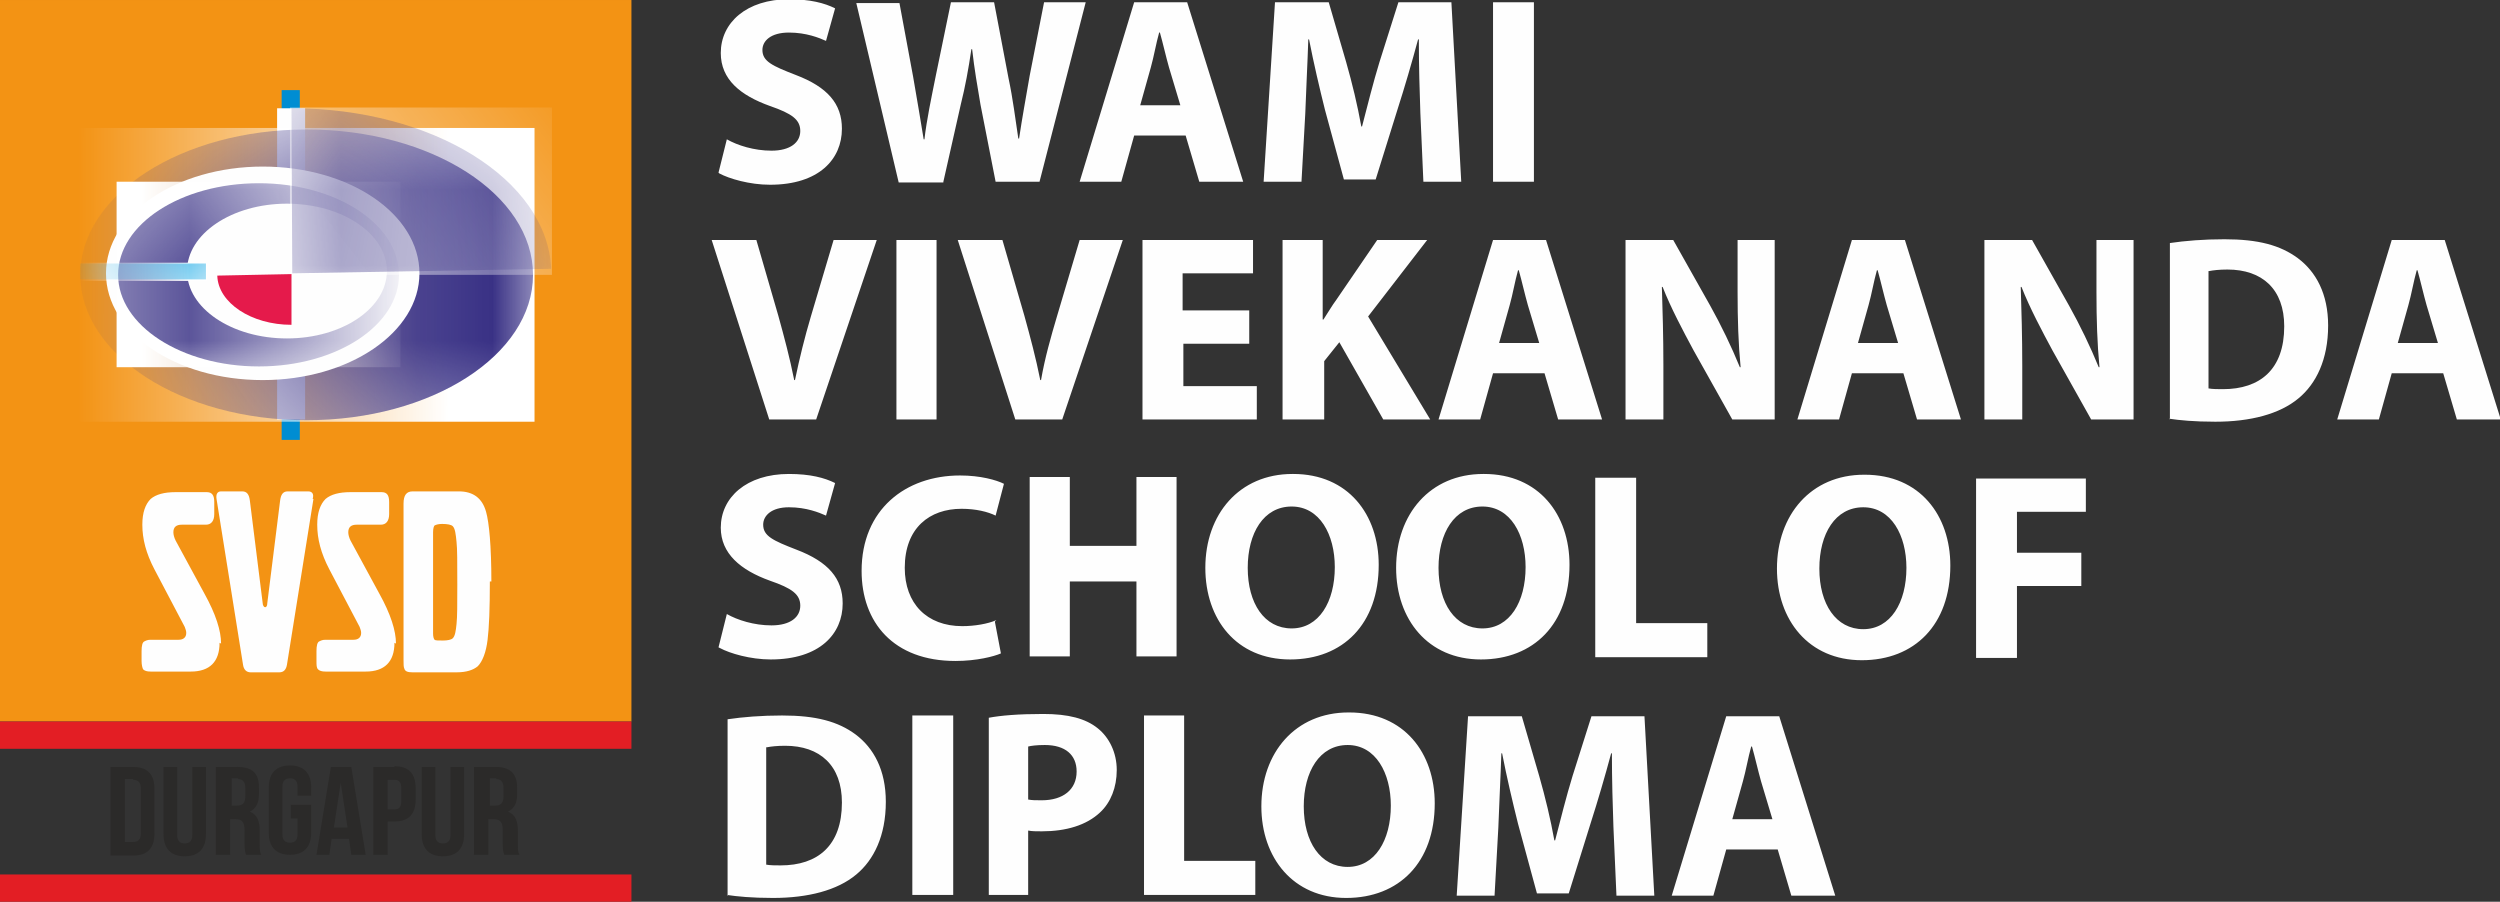 <?xml version="1.0" encoding="UTF-8"?>
<!DOCTYPE svg PUBLIC "-//W3C//DTD SVG 1.1//EN" "http://www.w3.org/Graphics/SVG/1.1/DTD/svg11.dtd">
<!-- Creator: CorelDRAW 2019 (64-Bit) -->
<svg xmlns="http://www.w3.org/2000/svg" xml:space="preserve" width="6.773mm" height="2.443mm" version="1.1" style="shape-rendering:geometricPrecision; text-rendering:geometricPrecision; image-rendering:optimizeQuality; fill-rule:evenodd; clip-rule:evenodd"
viewBox="0 0 33.02 11.91"
 xmlns:xlink="http://www.w3.org/1999/xlink"
 xmlns:xodm="http://www.corel.com/coreldraw/odm/2003">
 <rect x="0" y="0" width="33.02" height="11.91" fill="#333333" stroke="none"/>
 <defs>
  <style type="text/css">
   <![CDATA[
    .fil8 {fill:none}
    .fil4 {fill:#008DD2}
    .fil11 {fill:#00A0E3}
    .fil7 {fill:#393185}
    .fil1 {fill:#E31E24}
    .fil13 {fill:#E51A4B}
    .fil0 {fill:#F39314}
    .fil5 {fill:#FEFEFE}
    .fil14 {fill:#FEFEFE;fill-rule:nonzero}
    .fil2 {fill:#2B2A29;fill-rule:nonzero}
    .fil3 {fill:#FEFEFE;fill-rule:nonzero}
    .fil9 {fill:url(#id12)}
    .fil6 {fill:url(#id13)}
    .fil10 {fill:url(#id14)}
    .fil12 {fill:url(#id15)}
   ]]>
  </style>
      <clipPath id="id0">
       <path d="M1.05 5.57l6.01 0 0 -3.88 -6.01 0 0 3.88z"/>
      </clipPath>
        <mask id="id1">
  <linearGradient id="id2" gradientUnits="userSpaceOnUse" x1="5.92" y1="3.91" x2="1.04" y2="3.9">
   <stop offset="0" style="stop-opacity:1; stop-color:white"/>
   <stop offset="1" style="stop-opacity:0; stop-color:white"/>
  </linearGradient>
         <rect style="fill:url(#id2)" x="0.88" y="1.52" width="6.35" height="4.21"/>
        </mask>
      <clipPath id="id3">
       <path d="M1.54 4.85l3.74 0 0 -2.45 -3.74 0 0 2.45z"/>
      </clipPath>
        <mask id="id4">
  <linearGradient id="id5" gradientUnits="userSpaceOnUse" x1="1.88" y1="3.84" x2="5.5" y2="3.83">
   <stop offset="0" style="stop-opacity:1; stop-color:white"/>
   <stop offset="1" style="stop-opacity:0; stop-color:white"/>
  </linearGradient>
         <rect style="fill:url(#id5)" x="1.38" y="2.23" width="4.08" height="2.78"/>
        </mask>
      <clipPath id="id6">
       <path d="M1.05 3.71l1.69 0 0 -0.24 -1.69 0 0 0.24z"/>
      </clipPath>
        <mask id="id7">
  <linearGradient id="id8" gradientUnits="userSpaceOnUse" x1="2.47" y1="3.64" x2="1.08" y2="3.64">
   <stop offset="0" style="stop-opacity:1; stop-color:white"/>
   <stop offset="1" style="stop-opacity:0; stop-color:white"/>
  </linearGradient>
         <rect style="fill:url(#id8)" x="0.88" y="3.3" width="2.03" height="0.58"/>
        </mask>
      <clipPath id="id9">
       <path d="M3.83 3.63l3.46 0 0 -2.22 -3.46 0 0 2.22z"/>
      </clipPath>
        <mask id="id10">
  <linearGradient id="id11" gradientUnits="userSpaceOnUse" x1="1.45" y1="5.45" x2="7.53" y2="0.73">
   <stop offset="0" style="stop-opacity:1; stop-color:white"/>
   <stop offset="1" style="stop-opacity:0; stop-color:white"/>
  </linearGradient>
         <rect style="fill:url(#id11)" x="3.66" y="1.25" width="3.8" height="2.55"/>
        </mask>
  <linearGradient id="id12" gradientUnits="userSpaceOnUse" x1="1.87" y1="3.84" x2="5.52" y2="3.83">
   <stop offset="0" style="stop-opacity:1; stop-color:white"/>
   <stop offset="1" style="stop-opacity:0; stop-color:white"/>
  </linearGradient>
  <linearGradient id="id13" gradientUnits="userSpaceOnUse" xlink:href="#id12" x1="5.93" y1="3.91" x2="1.03" y2="3.9">
  </linearGradient>
  <linearGradient id="id14" gradientUnits="userSpaceOnUse" xlink:href="#id12" x1="2.49" y1="3.65" x2="1.06" y2="3.65">
  </linearGradient>
  <linearGradient id="id15" gradientUnits="userSpaceOnUse" xlink:href="#id12" x1="1.41" y1="5.5" x2="7.55" y2="0.71">
  </linearGradient>
 </defs>
 <g id="Layer_x0020_1">
  <g id="_1822933740352">
   <g>
    <polygon class="fil0" points="-0,0 8.34,0 8.34,9.53 -0,9.53 "/>
    <g>
     <polygon class="fil1" points="-0,9.89 8.34,9.89 8.34,9.53 -0,9.53 "/>
     <polygon class="fil1" points="-0,11.91 8.34,11.91 8.34,11.55 -0,11.55 "/>
    </g>
    <path class="fil2" d="M1.46 11.3l0.3 0c0.19,0 0.28,-0.1 0.28,-0.29l0 -0.59c0,-0.19 -0.09,-0.29 -0.28,-0.29l-0.3 0 0 1.16zm0.3 -1c0.06,0 0.1,0.03 0.1,0.11l0 0.6c0,0.08 -0.04,0.11 -0.1,0.11l-0.11 0 0 -0.83 0.11 0zm0.4 -0.17l0 0.89c0,0.19 0.1,0.29 0.28,0.29 0.19,0 0.28,-0.11 0.28,-0.29l0 -0.89 -0.18 0 0 0.9c0,0.08 -0.04,0.11 -0.1,0.11 -0.06,0 -0.1,-0.03 -0.1,-0.11l0 -0.9 -0.19 0zm1.29 1.16c-0.02,-0.04 -0.02,-0.08 -0.02,-0.14l0 -0.18c0,-0.12 -0.03,-0.21 -0.13,-0.25l0 -0c0.08,-0.04 0.12,-0.11 0.12,-0.23l0 -0.09c0,-0.18 -0.08,-0.27 -0.28,-0.27l-0.29 0 0 1.16 0.19 0 0 -0.47 0.07 0c0.09,0 0.12,0.04 0.12,0.15l0 0.18c0,0.09 0.01,0.11 0.02,0.14l0.19 0zm-0.31 -1c0.07,0 0.1,0.04 0.1,0.12l0 0.11c0,0.09 -0.04,0.12 -0.11,0.12l-0.07 0 0 -0.36 0.09 0zm0.7 0.52l0.09 0 0 0.21c0,0.08 -0.04,0.11 -0.1,0.11 -0.06,0 -0.1,-0.03 -0.1,-0.11l0 -0.63c0,-0.08 0.04,-0.11 0.1,-0.11 0.06,0 0.1,0.03 0.1,0.11l0 0.12 0.18 0 0 -0.11c0,-0.19 -0.1,-0.29 -0.28,-0.29 -0.19,0 -0.28,0.11 -0.28,0.29l0 0.6c0,0.19 0.1,0.29 0.28,0.29 0.19,0 0.28,-0.11 0.28,-0.29l0 -0.37 -0.27 0 0 0.17zm0.81 -0.68l-0.28 0 -0.19 1.16 0.17 0 0.03 -0.21 0.23 0 0.03 0.21 0.19 0 -0.19 -1.16zm-0.15 0.21l0 0 0.09 0.59 -0.18 0 0.09 -0.59zm0.71 -0.21l-0.28 0 0 1.16 0.19 0 0 -0.44 0.09 0c0.19,0 0.28,-0.1 0.28,-0.29l0 -0.15c0,-0.19 -0.09,-0.29 -0.28,-0.29zm0 0.17c0.06,0 0.09,0.03 0.09,0.11l0 0.17c0,0.08 -0.03,0.11 -0.09,0.11l-0.09 0 0 -0.39 0.09 0zm0.36 -0.17l0 0.89c0,0.19 0.1,0.29 0.28,0.29 0.19,0 0.28,-0.11 0.28,-0.29l0 -0.89 -0.18 0 0 0.9c0,0.08 -0.04,0.11 -0.1,0.11 -0.06,0 -0.1,-0.03 -0.1,-0.11l0 -0.9 -0.19 0zm1.29 1.16c-0.02,-0.04 -0.02,-0.08 -0.02,-0.14l0 -0.18c0,-0.12 -0.03,-0.21 -0.13,-0.25l0 -0c0.08,-0.04 0.12,-0.11 0.12,-0.23l0 -0.09c0,-0.18 -0.09,-0.27 -0.28,-0.27l-0.29 0 0 1.16 0.19 0 0 -0.47 0.07 0c0.09,0 0.12,0.04 0.12,0.15l0 0.18c0,0.09 0.01,0.11 0.02,0.14l0.19 0zm-0.31 -1c0.07,0 0.1,0.04 0.1,0.12l0 0.11c0,0.09 -0.04,0.12 -0.11,0.12l-0.07 0 0 -0.36 0.09 0z"/>
    <path class="fil3" d="M2.9 8.49c0,0.25 -0.13,0.38 -0.38,0.38l-0.53 0c-0.05,0 -0.08,-0.01 -0.1,-0.03 -0.01,-0.02 -0.02,-0.06 -0.02,-0.11l0 -0.13c0,-0.07 0.01,-0.12 0.04,-0.13 0.02,-0.01 0.04,-0.02 0.08,-0.02l0.37 0c0.06,0 0.1,-0.03 0.1,-0.09 0,-0.03 -0.01,-0.05 -0.02,-0.08l-0.4 -0.76c-0.11,-0.21 -0.16,-0.4 -0.16,-0.59 0,-0.16 0.04,-0.27 0.11,-0.34 0.07,-0.06 0.18,-0.09 0.33,-0.09l0.41 0c0.07,0 0.1,0.04 0.1,0.13l0 0.16c0,0.09 -0.04,0.14 -0.11,0.14l-0.32 0c-0.07,0 -0.11,0.03 -0.11,0.1 0,0.03 0.01,0.07 0.03,0.11l0.38 0.7c0.15,0.27 0.22,0.49 0.22,0.66zm1.24 -1.9l-0.35 2.19c-0.01,0.06 -0.04,0.1 -0.1,0.1l-0.38 0c-0.05,0 -0.09,-0.03 -0.1,-0.1l-0.35 -2.19c-0.01,-0.06 0.01,-0.1 0.06,-0.1l0.28 0c0.06,0 0.09,0.04 0.1,0.12l0.17 1.36c0,0.03 0.02,0.05 0.03,0.05 0.02,0 0.03,-0.02 0.03,-0.05l0.17 -1.36c0.01,-0.08 0.04,-0.12 0.1,-0.12l0.27 0c0.05,0 0.08,0.03 0.06,0.1zm1.07 1.9c0,0.25 -0.13,0.38 -0.38,0.38l-0.53 0c-0.05,0 -0.08,-0.01 -0.1,-0.03 -0.02,-0.02 -0.02,-0.06 -0.02,-0.11l0 -0.13c0,-0.07 0.01,-0.12 0.04,-0.13 0.02,-0.01 0.04,-0.02 0.08,-0.02l0.37 0c0.06,0 0.1,-0.03 0.1,-0.09 0,-0.03 -0.01,-0.05 -0.02,-0.08l-0.4 -0.76c-0.11,-0.21 -0.16,-0.4 -0.16,-0.59 0,-0.16 0.04,-0.27 0.11,-0.34 0.07,-0.06 0.18,-0.09 0.33,-0.09l0.41 0c0.07,0 0.1,0.04 0.1,0.13l0 0.16c0,0.09 -0.04,0.14 -0.11,0.14l-0.32 0c-0.07,0 -0.11,0.03 -0.11,0.1 0,0.03 0.01,0.07 0.03,0.11l0.38 0.7c0.15,0.27 0.22,0.49 0.22,0.66zm1.26 -0.81c0,0.36 -0.01,0.61 -0.03,0.77 -0.02,0.17 -0.07,0.29 -0.13,0.35 -0.06,0.05 -0.15,0.08 -0.28,0.08l-0.58 0c-0.06,0 -0.1,-0.01 -0.11,-0.05 -0.01,-0.02 -0.01,-0.06 -0.01,-0.11l0 -2.07c0,-0.11 0.04,-0.16 0.12,-0.16l0.61 0c0.19,0 0.31,0.09 0.36,0.27 0.04,0.14 0.07,0.45 0.07,0.92zm-0.43 0.04c0,-0.29 -0,-0.48 -0.01,-0.56 -0.01,-0.11 -0.02,-0.18 -0.05,-0.21 -0.02,-0.02 -0.07,-0.03 -0.14,-0.03 -0.05,0 -0.08,0.01 -0.1,0.02 -0.01,0.01 -0.02,0.04 -0.02,0.09l0 1.34c0,0.04 0.01,0.07 0.02,0.08 0.01,0.01 0.05,0.01 0.11,0.01 0.06,0 0.11,-0.01 0.13,-0.03 0.03,-0.03 0.04,-0.09 0.05,-0.19 0.01,-0.09 0.01,-0.26 0.01,-0.51z"/>
    <g>
     <polygon class="fil4" points="3.72,1.19 3.96,1.19 3.96,5.81 3.72,5.81 "/>
     <polygon class="fil5" points="3.66,1.43 4.03,1.43 4.03,5.54 3.66,5.54 "/>
     <polygon class="fil6" points="1.05,5.57 7.06,5.57 7.06,1.69 1.05,1.69 "/>
     <g style="clip-path:url(#id0)">
      <g>
       <path id="1" class="fil7" style="mask:url(#id1)" d="M4.05 1.71c1.65,0 2.99,0.86 2.99,1.92 0,1.06 -1.34,1.92 -2.99,1.92 -1.65,0 -2.99,-0.86 -2.99,-1.92 0,-1.06 1.34,-1.92 2.99,-1.92z"/>
      </g>
     </g>
     <polygon class="fil8" points="1.05,5.57 7.06,5.57 7.06,1.69 1.05,1.69 "/>
     <path class="fil5" d="M3.47 2.2c1.15,0 2.07,0.63 2.07,1.41 0,0.78 -0.93,1.41 -2.07,1.41 -1.15,0 -2.07,-0.63 -2.07,-1.41 0,-0.78 0.93,-1.41 2.07,-1.41z"/>
     <polygon class="fil9" points="1.54,4.85 5.29,4.85 5.29,2.4 1.54,2.4 "/>
     <g style="clip-path:url(#id3)">
      <g>
       <path id="1" class="fil7" style="mask:url(#id4)" d="M3.42 2.42c1.02,0 1.85,0.54 1.85,1.21 0,0.67 -0.83,1.21 -1.85,1.21 -1.02,0 -1.86,-0.54 -1.86,-1.21 0,-0.67 0.83,-1.21 1.86,-1.21z"/>
      </g>
     </g>
     <polygon class="fil8" points="1.54,4.85 5.29,4.85 5.29,2.4 1.54,2.4 "/>
     <path class="fil5" d="M3.79 2.69c0.73,0 1.32,0.4 1.32,0.89 0,0.49 -0.59,0.89 -1.32,0.89 -0.73,0 -1.32,-0.4 -1.32,-0.89 0,-0.49 0.59,-0.89 1.32,-0.89z"/>
     <polygon class="fil10" points="1.05,3.71 2.74,3.71 2.74,3.47 1.05,3.47 "/>
     <g style="clip-path:url(#id6)">
      <g>
       <polygon id="1" class="fil11" style="mask:url(#id7)" points="1.06,3.69 1.06,3.48 2.72,3.48 2.72,3.69 "/>
      </g>
     </g>
     <polygon class="fil8" points="1.05,3.71 2.74,3.71 2.74,3.47 1.05,3.47 "/>
     <polygon class="fil12" points="3.83,3.63 7.29,3.63 7.29,1.42 3.83,1.42 "/>
     <g style="clip-path:url(#id9)">
      <g>
       <path id="1" class="fil7" style="mask:url(#id10)" d="M3.86 3.61l-0.01 -2.18c0,0 0.01,0 0.01,0 1.85,0 3.37,0.94 3.42,2.12l-3.42 0.06z"/>
      </g>
     </g>
     <polygon class="fil8" points="3.83,3.63 7.29,3.63 7.29,1.42 3.83,1.42 "/>
     <path class="fil13" d="M3.85 3.62l0 0.67c-0,0 -0,0 -0,0 -0.53,0 -0.97,-0.29 -0.98,-0.65l0.98 -0.02z"/>
    </g>
   </g>
   <path class="fil14" d="M9.5 2.29c0.13,0.07 0.4,0.15 0.67,0.15 0.65,0 0.95,-0.34 0.95,-0.74 0,-0.33 -0.19,-0.55 -0.61,-0.71 -0.31,-0.12 -0.44,-0.18 -0.44,-0.33 0,-0.12 0.11,-0.23 0.35,-0.23 0.23,0 0.4,0.07 0.49,0.11l0.12 -0.43c-0.14,-0.07 -0.33,-0.12 -0.61,-0.12 -0.56,0 -0.9,0.31 -0.9,0.71 0,0.35 0.26,0.56 0.65,0.7 0.29,0.1 0.4,0.18 0.4,0.33 0,0.15 -0.13,0.26 -0.38,0.26 -0.23,0 -0.45,-0.07 -0.59,-0.15l-0.11 0.44zm2.96 0.11l0.23 -1.02c0.06,-0.24 0.1,-0.46 0.14,-0.73l0.01 0c0.03,0.27 0.07,0.49 0.11,0.73l0.2 1.02 0.58 0 0.61 -2.37 -0.55 0 -0.19 0.97c-0.05,0.29 -0.1,0.56 -0.14,0.83l-0.01 0c-0.04,-0.26 -0.07,-0.52 -0.13,-0.8l-0.19 -1 -0.57 0 -0.2 0.97c-0.06,0.3 -0.12,0.58 -0.15,0.84l-0.01 0c-0.04,-0.24 -0.09,-0.55 -0.14,-0.83l-0.18 -0.97 -0.57 0 0.56 2.37 0.59 0zm3.2 -0.61l0.18 0.61 0.58 0 -0.74 -2.37 -0.7 0 -0.72 2.37 0.55 0 0.17 -0.61 0.68 0zm-0.6 -0.4l0.14 -0.5c0.04,-0.14 0.07,-0.32 0.11,-0.46l0.01 0c0.04,0.14 0.08,0.32 0.12,0.46l0.15 0.5 -0.52 0zm3.72 1.01l0.52 0 -0.13 -2.37 -0.7 0 -0.25 0.79c-0.08,0.26 -0.16,0.58 -0.23,0.85l-0.01 0c-0.05,-0.28 -0.12,-0.57 -0.2,-0.85l-0.23 -0.79 -0.71 0 -0.15 2.37 0.5 0 0.05 -0.9c0.01,-0.3 0.03,-0.66 0.04,-0.98l0.01 0c0.06,0.31 0.14,0.65 0.21,0.93l0.25 0.92 0.42 0 0.29 -0.93c0.09,-0.28 0.19,-0.62 0.27,-0.92l0.01 0c0,0.35 0.01,0.69 0.02,0.97l0.04 0.91zm0.94 -2.37l0 2.37 0.54 0 0 -2.37 -0.54 0zm-8.94 5.51l0.8 -2.37 -0.57 0 -0.3 1.01c-0.08,0.27 -0.15,0.55 -0.21,0.84l-0.01 0c-0.06,-0.3 -0.13,-0.56 -0.21,-0.85l-0.29 -1 -0.59 0 0.76 2.37 0.63 0zm1.06 -2.37l0 2.37 0.53 0 0 -2.37 -0.53 0zm2.19 2.37l0.8 -2.37 -0.57 0 -0.3 1.01c-0.08,0.27 -0.16,0.55 -0.21,0.84l-0.01 0c-0.06,-0.3 -0.13,-0.56 -0.21,-0.85l-0.29 -1 -0.59 0 0.76 2.37 0.63 0zm2.46 -1.44l-0.87 0 0 -0.49 0.93 0 0 -0.44 -1.46 0 0 2.37 1.51 0 0 -0.44 -0.97 0 0 -0.56 0.87 0 0 -0.44zm0.47 1.44l0.53 0 0 -0.77 0.2 -0.25 0.58 1.02 0.62 0 -0.82 -1.36 0.78 -1.01 -0.66 0 -0.54 0.79c-0.06,0.08 -0.11,0.17 -0.17,0.26l-0.01 0 0 -1.05 -0.53 0 0 2.37zm3.44 -0.61l0.18 0.61 0.58 0 -0.74 -2.37 -0.7 0 -0.72 2.37 0.55 0 0.17 -0.61 0.68 0zm-0.6 -0.4l0.14 -0.5c0.04,-0.14 0.07,-0.32 0.11,-0.46l0.01 0c0.04,0.14 0.08,0.32 0.12,0.46l0.15 0.5 -0.52 0zm2.17 1.01l0 -0.71c0,-0.39 -0.01,-0.72 -0.02,-1.04l0.01 0c0.11,0.28 0.27,0.58 0.41,0.84l0.51 0.91 0.56 0 0 -2.37 -0.49 0 0 0.69c0,0.36 0.01,0.68 0.04,0.99l-0.01 0c-0.11,-0.27 -0.25,-0.56 -0.39,-0.81l-0.49 -0.87 -0.63 0 0 2.37 0.49 0zm3.17 -0.61l0.18 0.61 0.58 0 -0.74 -2.37 -0.7 0 -0.72 2.37 0.55 0 0.17 -0.61 0.68 0zm-0.6 -0.4l0.14 -0.5c0.04,-0.14 0.07,-0.32 0.11,-0.46l0.01 0c0.04,0.14 0.08,0.32 0.12,0.46l0.15 0.5 -0.52 0zm2.17 1.01l0 -0.71c0,-0.39 -0.01,-0.72 -0.02,-1.04l0.01 0c0.11,0.28 0.27,0.58 0.41,0.84l0.51 0.91 0.56 0 0 -2.37 -0.49 0 0 0.69c0,0.36 0.01,0.68 0.04,0.99l-0.01 0c-0.11,-0.27 -0.25,-0.56 -0.39,-0.81l-0.49 -0.87 -0.63 0 0 2.37 0.49 0zm1.94 -0.01c0.13,0.02 0.33,0.04 0.61,0.04 0.46,0 0.85,-0.1 1.1,-0.31 0.23,-0.19 0.39,-0.51 0.39,-0.96 0,-0.42 -0.16,-0.71 -0.4,-0.89 -0.23,-0.17 -0.52,-0.25 -0.97,-0.25 -0.27,0 -0.52,0.02 -0.72,0.05l0 2.33zm0.53 -1.95c0.05,-0.01 0.13,-0.02 0.24,-0.02 0.46,0 0.75,0.26 0.75,0.75 0,0.57 -0.32,0.83 -0.81,0.83 -0.06,0 -0.14,0 -0.19,-0.01l0 -1.55zm3.09 1.35l0.18 0.61 0.58 0 -0.74 -2.37 -0.7 0 -0.72 2.37 0.55 0 0.17 -0.61 0.68 0zm-0.6 -0.4l0.14 -0.5c0.04,-0.14 0.07,-0.32 0.11,-0.46l0.01 0c0.04,0.14 0.08,0.32 0.12,0.46l0.15 0.5 -0.52 0zm-22.16 4.03c0.13,0.07 0.4,0.15 0.67,0.15 0.65,0 0.95,-0.34 0.95,-0.74 0,-0.33 -0.19,-0.55 -0.61,-0.71 -0.31,-0.12 -0.44,-0.18 -0.44,-0.33 0,-0.12 0.11,-0.23 0.34,-0.23 0.23,0 0.4,0.07 0.49,0.11l0.12 -0.43c-0.14,-0.07 -0.33,-0.12 -0.61,-0.12 -0.56,0 -0.9,0.31 -0.9,0.71 0,0.34 0.26,0.56 0.65,0.7 0.29,0.1 0.4,0.18 0.4,0.33 0,0.15 -0.13,0.26 -0.38,0.26 -0.23,0 -0.45,-0.07 -0.59,-0.15l-0.11 0.44zm3.65 -0.37c-0.11,0.05 -0.29,0.08 -0.45,0.08 -0.47,0 -0.76,-0.3 -0.76,-0.77 0,-0.53 0.33,-0.78 0.75,-0.78 0.19,0 0.35,0.04 0.45,0.09l0.11 -0.42c-0.1,-0.05 -0.31,-0.11 -0.58,-0.11 -0.72,0 -1.3,0.45 -1.3,1.26 0,0.68 0.42,1.19 1.24,1.19 0.28,0 0.51,-0.06 0.6,-0.1l-0.08 -0.42zm0.44 -1.89l0 2.37 0.53 0 0 -0.99 0.88 0 0 0.99 0.53 0 0 -2.37 -0.53 0 0 0.91 -0.88 0 0 -0.91 -0.53 0zm3.47 -0.04c-0.7,0 -1.15,0.53 -1.15,1.24 0,0.68 0.41,1.21 1.12,1.21 0.7,0 1.17,-0.47 1.17,-1.25 0,-0.66 -0.4,-1.2 -1.13,-1.2zm-0.01 0.43c0.37,0 0.57,0.37 0.57,0.8 0,0.46 -0.21,0.81 -0.57,0.81 -0.36,0 -0.58,-0.33 -0.58,-0.8 0,-0.46 0.21,-0.81 0.58,-0.81zm2.53 -0.43c-0.7,0 -1.15,0.53 -1.15,1.24 0,0.68 0.42,1.21 1.12,1.21 0.7,0 1.17,-0.47 1.17,-1.25 0,-0.66 -0.4,-1.2 -1.13,-1.2zm-0.01 0.43c0.37,0 0.57,0.37 0.57,0.8 0,0.46 -0.21,0.81 -0.57,0.81 -0.36,0 -0.58,-0.33 -0.58,-0.8 0,-0.46 0.21,-0.81 0.58,-0.81zm1.49 1.99l1.48 0 0 -0.45 -0.94 0 0 -1.92 -0.54 0 0 2.37zm3.55 -2.41c-0.7,0 -1.15,0.53 -1.15,1.24 0,0.68 0.42,1.21 1.12,1.21 0.7,0 1.17,-0.47 1.17,-1.25 0,-0.66 -0.4,-1.2 -1.13,-1.2zm-0.01 0.43c0.37,0 0.57,0.37 0.57,0.8 0,0.46 -0.21,0.81 -0.57,0.81 -0.36,0 -0.58,-0.33 -0.58,-0.8 0,-0.46 0.21,-0.81 0.58,-0.81zm1.49 1.99l0.54 0 0 -0.95 0.85 0 0 -0.44 -0.85 0 0 -0.54 0.91 0 0 -0.44 -1.45 0 0 2.37zm-16.5 3.13c0.13,0.02 0.33,0.04 0.61,0.04 0.46,0 0.85,-0.1 1.1,-0.31 0.23,-0.19 0.39,-0.51 0.39,-0.96 0,-0.42 -0.16,-0.71 -0.4,-0.89 -0.23,-0.17 -0.52,-0.25 -0.97,-0.25 -0.27,0 -0.52,0.02 -0.72,0.05l0 2.33zm0.53 -1.95c0.05,-0.01 0.13,-0.02 0.24,-0.02 0.46,0 0.75,0.26 0.75,0.75 0,0.57 -0.32,0.83 -0.81,0.83 -0.06,0 -0.14,0 -0.19,-0.01l0 -1.55zm1.92 -0.42l0 2.37 0.54 0 0 -2.37 -0.54 0zm1 2.37l0.53 0 0 -0.85c0.05,0.01 0.11,0.01 0.18,0.01 0.32,0 0.59,-0.08 0.77,-0.25 0.14,-0.13 0.22,-0.33 0.22,-0.56 0,-0.23 -0.1,-0.43 -0.25,-0.55 -0.16,-0.13 -0.39,-0.19 -0.72,-0.19 -0.33,0 -0.56,0.02 -0.72,0.05l0 2.34zm0.53 -1.96c0.04,-0.01 0.11,-0.02 0.22,-0.02 0.27,0 0.42,0.13 0.42,0.35 0,0.24 -0.18,0.38 -0.46,0.38 -0.08,0 -0.13,-0 -0.18,-0.01l0 -0.7zm1.52 1.96l1.48 0 0 -0.45 -0.94 0 0 -1.92 -0.53 0 0 2.37zm2.71 -2.41c-0.7,0 -1.15,0.53 -1.15,1.24 0,0.68 0.42,1.21 1.12,1.21 0.7,0 1.17,-0.47 1.17,-1.25 0,-0.66 -0.4,-1.2 -1.13,-1.2zm-0.01 0.43c0.37,0 0.57,0.37 0.57,0.8 0,0.46 -0.21,0.81 -0.57,0.81 -0.36,0 -0.58,-0.33 -0.58,-0.8 0,-0.46 0.21,-0.81 0.58,-0.81zm3.53 1.99l0.52 0 -0.13 -2.37 -0.7 0 -0.25 0.79c-0.08,0.26 -0.16,0.58 -0.23,0.85l-0.01 0c-0.05,-0.28 -0.12,-0.57 -0.2,-0.85l-0.23 -0.79 -0.71 0 -0.15 2.37 0.5 0 0.05 -0.9c0.01,-0.3 0.03,-0.66 0.04,-0.98l0.01 0c0.06,0.31 0.14,0.65 0.21,0.93l0.25 0.92 0.42 0 0.29 -0.93c0.09,-0.28 0.19,-0.62 0.27,-0.92l0.01 0c0,0.35 0.01,0.69 0.02,0.97l0.04 0.91zm2.15 -0.61l0.18 0.61 0.58 0 -0.74 -2.37 -0.7 0 -0.72 2.37 0.55 0 0.17 -0.61 0.68 0zm-0.6 -0.4l0.14 -0.5c0.04,-0.14 0.07,-0.32 0.11,-0.46l0.01 0c0.04,0.14 0.08,0.32 0.12,0.46l0.15 0.5 -0.52 0z"/>
  </g>
 </g>
</svg>

